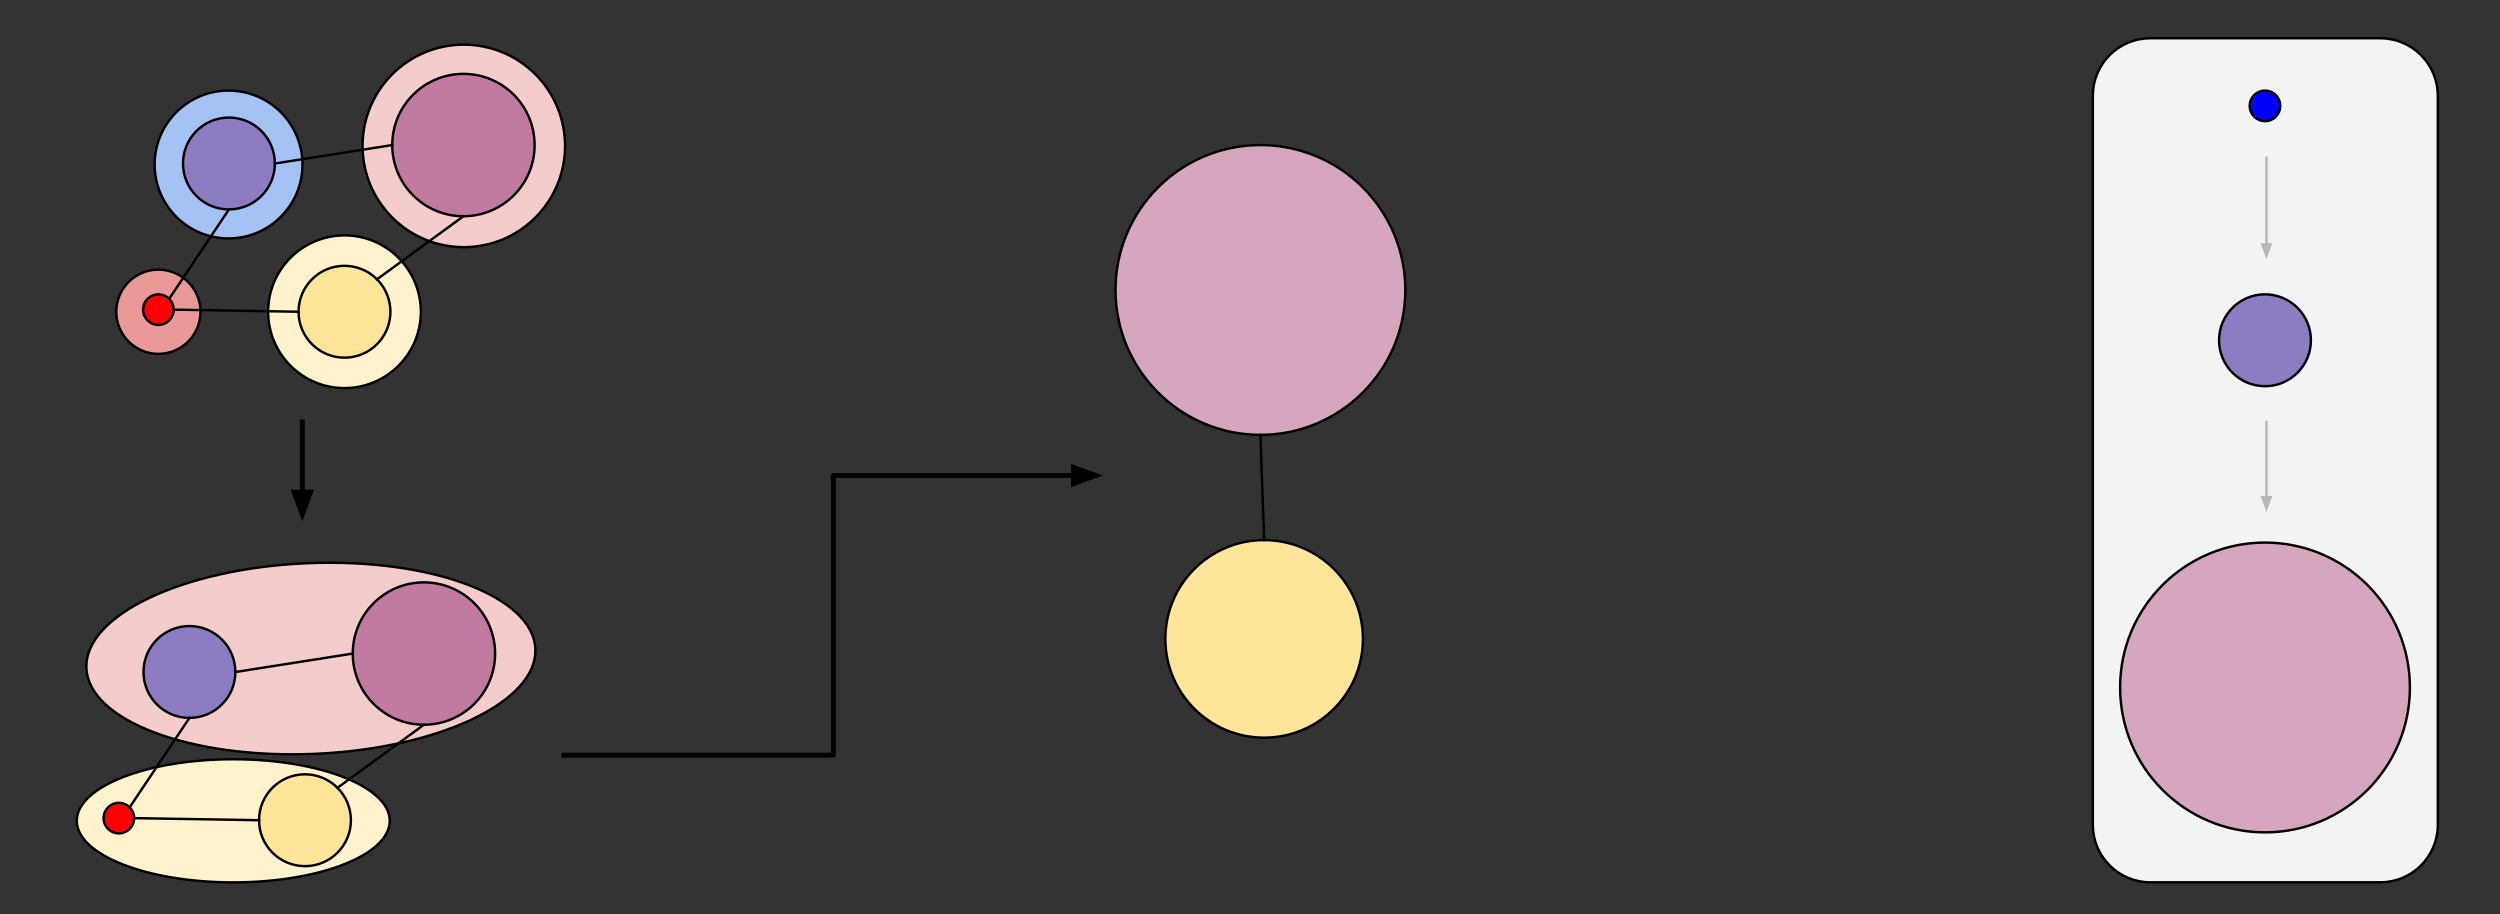 <svg version="1.1" viewBox="0.0 0.0 1020.0 373.0" fill="none" stroke="none" stroke-linecap="square" stroke-miterlimit="10" xmlns:xlink="http://www.w3.org/1999/xlink" xmlns="http://www.w3.org/2000/svg"><rect x="0.0" y="0.0" width="1020.0" height="373.0" fill="#333333" stroke="none"/><clipPath id="p.0"><path d="m0 0l1020.0 0l0 373.0l-1020.0 0l0 -373.0z" clip-rule="nonzero"/></clipPath><g clip-path="url(#p.0)"><path fill="#000000" fill-opacity="0.0" d="m0 0l1020.0 0l0 373.0l-1020.0 0z" fill-rule="evenodd"/><path fill="#f3f3f3" d="m853.874 39.063l0 0c0 -12.956 10.503 -23.46 23.46 -23.46l93.836 0l0 0c6.222 0 12.189 2.472 16.589 6.871c4.4 4.4 6.871 10.367 6.871 16.589l0 297.458c0 12.956 -10.503 23.46 -23.46 23.46l-93.836 0c-12.956 0 -23.46 -10.503 -23.46 -23.46z" fill-rule="evenodd"/><path stroke="#000000" stroke-width="1.0" stroke-linejoin="round" stroke-linecap="butt" d="m853.874 39.063l0 0c0 -12.956 10.503 -23.46 23.46 -23.46l93.836 0l0 0c6.222 0 12.189 2.472 16.589 6.871c4.4 4.4 6.871 10.367 6.871 16.589l0 297.458c0 12.956 -10.503 23.46 -23.46 23.46l-93.836 0c-12.956 0 -23.46 -10.503 -23.46 -23.46z" fill-rule="evenodd"/><path fill="#f4cccc" d="m147.927 59.528l0 0c0 -22.813 18.494 -41.307 41.307 -41.307l0 0c10.955 0 21.462 4.352 29.209 12.099c7.747 7.747 12.099 18.253 12.099 29.209l0 0c0 22.813 -18.494 41.307 -41.307 41.307l0 0c-22.813 0 -41.307 -18.494 -41.307 -41.307z" fill-rule="evenodd"/><path stroke="#000000" stroke-width="1.0" stroke-linejoin="round" stroke-linecap="butt" d="m147.927 59.528l0 0c0 -22.813 18.494 -41.307 41.307 -41.307l0 0c10.955 0 21.462 4.352 29.209 12.099c7.747 7.747 12.099 18.253 12.099 29.209l0 0c0 22.813 -18.494 41.307 -41.307 41.307l0 0c-22.813 0 -41.307 -18.494 -41.307 -41.307z" fill-rule="evenodd"/><path fill="#fff2cc" d="m109.401 127.193l0 0c0 -17.203 13.946 -31.15 31.15 -31.15l0 0c8.261 0 16.184 3.282 22.026 9.124c5.842 5.842 9.124 13.765 9.124 22.026l0 0c0 17.203 -13.946 31.15 -31.15 31.15l0 0c-17.203 0 -31.15 -13.946 -31.15 -31.15z" fill-rule="evenodd"/><path stroke="#000000" stroke-width="1.0" stroke-linejoin="round" stroke-linecap="butt" d="m109.401 127.193l0 0c0 -17.203 13.946 -31.15 31.15 -31.15l0 0c8.261 0 16.184 3.282 22.026 9.124c5.842 5.842 9.124 13.765 9.124 22.026l0 0c0 17.203 -13.946 31.15 -31.15 31.15l0 0c-17.203 0 -31.15 -13.946 -31.15 -31.15z" fill-rule="evenodd"/><path fill="#ea9999" d="m47.44 127.197l0 0c0 -9.489 7.692 -17.181 17.181 -17.181l0 0c4.557 0 8.927 1.81 12.149 5.032c3.222 3.222 5.032 7.592 5.032 12.149l0 0c0 9.489 -7.692 17.181 -17.181 17.181l0 0c-9.489 0 -17.181 -7.692 -17.181 -17.181z" fill-rule="evenodd"/><path stroke="#000000" stroke-width="1.0" stroke-linejoin="round" stroke-linecap="butt" d="m47.44 127.197l0 0c0 -9.489 7.692 -17.181 17.181 -17.181l0 0c4.557 0 8.927 1.81 12.149 5.032c3.222 3.222 5.032 7.592 5.032 12.149l0 0c0 9.489 -7.692 17.181 -17.181 17.181l0 0c-9.489 0 -17.181 -7.692 -17.181 -17.181z" fill-rule="evenodd"/><path fill="#a4c2f4" d="m63.09 67.121l0 0c0 -16.656 13.502 -30.157 30.157 -30.157l0 0c7.998 0 15.669 3.177 21.325 8.833c5.656 5.656 8.833 13.326 8.833 21.325l0 0c0 16.656 -13.502 30.157 -30.157 30.157l0 0c-16.656 0 -30.157 -13.502 -30.157 -30.157z" fill-rule="evenodd"/><path stroke="#000000" stroke-width="1.0" stroke-linejoin="round" stroke-linecap="butt" d="m63.09 67.121l0 0c0 -16.656 13.502 -30.157 30.157 -30.157l0 0c7.998 0 15.669 3.177 21.325 8.833c5.656 5.656 8.833 13.326 8.833 21.325l0 0c0 16.656 -13.502 30.157 -30.157 30.157l0 0c-16.656 0 -30.157 -13.502 -30.157 -30.157z" fill-rule="evenodd"/><path fill="#8e7cc3" d="m74.663 66.703l0 0c0 -10.35 8.39 -18.74 18.74 -18.74l0 0c4.97 0 9.737 1.974 13.251 5.489c3.514 3.514 5.489 8.281 5.489 13.251l0 0c0 10.35 -8.39 18.74 -18.74 18.74l0 0c-10.35 0 -18.74 -8.39 -18.74 -18.74z" fill-rule="evenodd"/><path stroke="#000000" stroke-width="1.0" stroke-linejoin="round" stroke-linecap="butt" d="m74.663 66.703l0 0c0 -10.35 8.39 -18.74 18.74 -18.74l0 0c4.97 0 9.737 1.974 13.251 5.489c3.514 3.514 5.489 8.281 5.489 13.251l0 0c0 10.35 -8.39 18.74 -18.74 18.74l0 0c-10.35 0 -18.74 -8.39 -18.74 -18.74z" fill-rule="evenodd"/><path fill="#c27ba0" d="m160.042 59.181l0 0c0 -16.038 13.001 -29.039 29.039 -29.039l0 0c7.702 0 15.088 3.059 20.534 8.505c5.446 5.446 8.505 12.832 8.505 20.534l0 0c0 16.038 -13.001 29.039 -29.039 29.039l0 0c-16.038 0 -29.039 -13.001 -29.039 -29.039z" fill-rule="evenodd"/><path stroke="#000000" stroke-width="1.0" stroke-linejoin="round" stroke-linecap="butt" d="m160.042 59.181l0 0c0 -16.038 13.001 -29.039 29.039 -29.039l0 0c7.702 0 15.088 3.059 20.534 8.505c5.446 5.446 8.505 12.832 8.505 20.534l0 0c0 16.038 -13.001 29.039 -29.039 29.039l0 0c-16.038 0 -29.039 -13.001 -29.039 -29.039z" fill-rule="evenodd"/><path fill="#ffe599" d="m121.807 127.19l0 0c0 -10.35 8.39 -18.74 18.74 -18.74l0 0c4.97 0 9.737 1.974 13.251 5.489c3.514 3.514 5.489 8.281 5.489 13.251l0 0c0 10.35 -8.39 18.74 -18.74 18.74l0 0c-10.35 0 -18.74 -8.39 -18.74 -18.74z" fill-rule="evenodd"/><path stroke="#000000" stroke-width="1.0" stroke-linejoin="round" stroke-linecap="butt" d="m121.807 127.19l0 0c0 -10.35 8.39 -18.74 18.74 -18.74l0 0c4.97 0 9.737 1.974 13.251 5.489c3.514 3.514 5.489 8.281 5.489 13.251l0 0c0 10.35 -8.39 18.74 -18.74 18.74l0 0c-10.35 0 -18.74 -8.39 -18.74 -18.74z" fill-rule="evenodd"/><path fill="#ff0000" d="m58.38 126.329l0 0c0 -3.444 2.792 -6.236 6.236 -6.236l0 0c1.654 0 3.24 0.657 4.41 1.827c1.17 1.17 1.827 2.756 1.827 4.41l0 0c0 3.444 -2.792 6.236 -6.236 6.236l0 0c-3.444 0 -6.236 -2.792 -6.236 -6.236z" fill-rule="evenodd"/><path stroke="#000000" stroke-width="1.0" stroke-linejoin="round" stroke-linecap="butt" d="m58.38 126.329l0 0c0 -3.444 2.792 -6.236 6.236 -6.236l0 0c1.654 0 3.24 0.657 4.41 1.827c1.17 1.17 1.827 2.756 1.827 4.41l0 0c0 3.444 -2.792 6.236 -6.236 6.236l0 0c-3.444 0 -6.236 -2.792 -6.236 -6.236z" fill-rule="evenodd"/><path fill="#000000" fill-opacity="0.0" d="m160.042 59.181l-47.906 7.528" fill-rule="evenodd"/><path stroke="#000000" stroke-width="1.0" stroke-linejoin="round" stroke-linecap="butt" d="m160.042 59.181l-47.906 7.528" fill-rule="evenodd"/><path fill="#000000" fill-opacity="0.0" d="m189.082 88.221l-35.276 25.732" fill-rule="evenodd"/><path stroke="#000000" stroke-width="1.0" stroke-linejoin="round" stroke-linecap="butt" d="m189.082 88.221l-35.276 25.732" fill-rule="evenodd"/><path fill="#000000" fill-opacity="0.0" d="m121.807 127.19l-50.961 -0.85" fill-rule="evenodd"/><path stroke="#000000" stroke-width="1.0" stroke-linejoin="round" stroke-linecap="butt" d="m121.807 127.19l-50.961 -0.85" fill-rule="evenodd"/><path fill="#000000" fill-opacity="0.0" d="m93.403 85.443l-24.378 36.472" fill-rule="evenodd"/><path stroke="#000000" stroke-width="1.0" stroke-linejoin="round" stroke-linecap="butt" d="m93.403 85.443l-24.378 36.472" fill-rule="evenodd"/><path fill="#f4cccc" d="m35.25 272.604l0 0c-0.913 -21.474 39.353 -40.638 89.937 -42.803l0 0c50.584 -2.166 92.331 13.487 93.244 34.961l0 0c0.913 21.474 -39.353 40.638 -89.937 42.803l0 0c-50.584 2.166 -92.331 -13.487 -93.244 -34.961z" fill-rule="evenodd"/><path stroke="#000000" stroke-width="1.0" stroke-linejoin="round" stroke-linecap="butt" d="m35.25 272.604l0 0c-0.913 -21.474 39.353 -40.638 89.937 -42.803l0 0c50.584 -2.166 92.331 13.487 93.244 34.961l0 0c0.913 21.474 -39.353 40.638 -89.937 42.803l0 0c-50.584 2.166 -92.331 -13.487 -93.244 -34.961z" fill-rule="evenodd"/><path fill="#fff2cc" d="m31.331 334.894l0 0c0 -13.872 28.583 -25.118 63.843 -25.118l0 0c35.259 0 63.843 11.246 63.843 25.118l0 0c0 13.872 -28.583 25.118 -63.843 25.118l0 0c-35.259 0 -63.843 -11.246 -63.843 -25.118z" fill-rule="evenodd"/><path stroke="#000000" stroke-width="1.0" stroke-linejoin="round" stroke-linecap="butt" d="m31.331 334.894l0 0c0 -13.872 28.583 -25.118 63.843 -25.118l0 0c35.259 0 63.843 11.246 63.843 25.118l0 0c0 13.872 -28.583 25.118 -63.843 25.118l0 0c-35.259 0 -63.843 -11.246 -63.843 -25.118z" fill-rule="evenodd"/><path fill="#8e7cc3" d="m58.545 274.17l0 0c0 -10.35 8.39 -18.74 18.74 -18.74l0 0c4.97 0 9.737 1.974 13.251 5.489c3.514 3.514 5.489 8.281 5.489 13.251l0 0c0 10.35 -8.39 18.74 -18.74 18.74l0 0c-10.35 0 -18.74 -8.39 -18.74 -18.74z" fill-rule="evenodd"/><path stroke="#000000" stroke-width="1.0" stroke-linejoin="round" stroke-linecap="butt" d="m58.545 274.17l0 0c0 -10.35 8.39 -18.74 18.74 -18.74l0 0c4.97 0 9.737 1.974 13.251 5.489c3.514 3.514 5.489 8.281 5.489 13.251l0 0c0 10.35 -8.39 18.74 -18.74 18.74l0 0c-10.35 0 -18.74 -8.39 -18.74 -18.74z" fill-rule="evenodd"/><path fill="#c27ba0" d="m143.924 266.648l0 0c0 -16.038 13.001 -29.039 29.039 -29.039l0 0c7.702 0 15.088 3.059 20.534 8.505c5.446 5.446 8.505 12.832 8.505 20.534l0 0c0 16.038 -13.001 29.039 -29.039 29.039l0 0c-16.038 0 -29.039 -13.001 -29.039 -29.039z" fill-rule="evenodd"/><path stroke="#000000" stroke-width="1.0" stroke-linejoin="round" stroke-linecap="butt" d="m143.924 266.648l0 0c0 -16.038 13.001 -29.039 29.039 -29.039l0 0c7.702 0 15.088 3.059 20.534 8.505c5.446 5.446 8.505 12.832 8.505 20.534l0 0c0 16.038 -13.001 29.039 -29.039 29.039l0 0c-16.038 0 -29.039 -13.001 -29.039 -29.039z" fill-rule="evenodd"/><path fill="#ffe599" d="m105.689 334.656l0 0c0 -10.35 8.39 -18.74 18.74 -18.74l0 0c4.97 0 9.737 1.974 13.251 5.489c3.514 3.514 5.489 8.281 5.489 13.251l0 0c0 10.35 -8.39 18.74 -18.74 18.74l0 0c-10.35 0 -18.74 -8.39 -18.74 -18.74z" fill-rule="evenodd"/><path stroke="#000000" stroke-width="1.0" stroke-linejoin="round" stroke-linecap="butt" d="m105.689 334.656l0 0c0 -10.35 8.39 -18.74 18.74 -18.74l0 0c4.97 0 9.737 1.974 13.251 5.489c3.514 3.514 5.489 8.281 5.489 13.251l0 0c0 10.35 -8.39 18.74 -18.74 18.74l0 0c-10.35 0 -18.74 -8.39 -18.74 -18.74z" fill-rule="evenodd"/><path fill="#ff0000" d="m42.262 333.795l0 0c0 -3.444 2.792 -6.236 6.236 -6.236l0 0c1.654 0 3.24 0.657 4.41 1.827c1.17 1.17 1.827 2.756 1.827 4.41l0 0c0 3.444 -2.792 6.236 -6.236 6.236l0 0c-3.444 0 -6.236 -2.792 -6.236 -6.236z" fill-rule="evenodd"/><path stroke="#000000" stroke-width="1.0" stroke-linejoin="round" stroke-linecap="butt" d="m42.262 333.795l0 0c0 -3.444 2.792 -6.236 6.236 -6.236l0 0c1.654 0 3.24 0.657 4.41 1.827c1.17 1.17 1.827 2.756 1.827 4.41l0 0c0 3.444 -2.792 6.236 -6.236 6.236l0 0c-3.444 0 -6.236 -2.792 -6.236 -6.236z" fill-rule="evenodd"/><path fill="#000000" fill-opacity="0.0" d="m143.924 266.648l-47.906 7.528" fill-rule="evenodd"/><path stroke="#000000" stroke-width="1.0" stroke-linejoin="round" stroke-linecap="butt" d="m143.924 266.648l-47.906 7.528" fill-rule="evenodd"/><path fill="#000000" fill-opacity="0.0" d="m172.963 295.687l-35.276 25.732" fill-rule="evenodd"/><path stroke="#000000" stroke-width="1.0" stroke-linejoin="round" stroke-linecap="butt" d="m172.963 295.687l-35.276 25.732" fill-rule="evenodd"/><path fill="#000000" fill-opacity="0.0" d="m105.689 334.656l-50.961 -0.85" fill-rule="evenodd"/><path stroke="#000000" stroke-width="1.0" stroke-linejoin="round" stroke-linecap="butt" d="m105.689 334.656l-50.961 -0.85" fill-rule="evenodd"/><path fill="#000000" fill-opacity="0.0" d="m77.285 292.91l-24.378 36.472" fill-rule="evenodd"/><path stroke="#000000" stroke-width="1.0" stroke-linejoin="round" stroke-linecap="butt" d="m77.285 292.91l-24.378 36.472" fill-rule="evenodd"/><path fill="#d5a6bd" d="m455.133 118.304l0 0c0 -32.65 26.468 -59.118 59.118 -59.118l0 0c15.679 0 30.716 6.228 41.803 17.315c11.087 11.087 17.315 26.124 17.315 41.803l0 0c0 32.65 -26.468 59.118 -59.118 59.118l0 0c-32.65 0 -59.118 -26.468 -59.118 -59.118z" fill-rule="evenodd"/><path stroke="#000000" stroke-width="1.0" stroke-linejoin="round" stroke-linecap="butt" d="m455.133 118.304l0 0c0 -32.65 26.468 -59.118 59.118 -59.118l0 0c15.679 0 30.716 6.228 41.803 17.315c11.087 11.087 17.315 26.124 17.315 41.803l0 0c0 32.65 -26.468 59.118 -59.118 59.118l0 0c-32.65 0 -59.118 -26.468 -59.118 -59.118z" fill-rule="evenodd"/><path fill="#ffe599" d="m475.469 260.663l0 0c0 -22.257 18.043 -40.299 40.299 -40.299l0 0c10.688 0 20.938 4.246 28.496 11.803c7.558 7.558 11.803 17.808 11.803 28.496l0 0c0 22.257 -18.043 40.299 -40.299 40.299l0 0c-22.257 0 -40.299 -18.043 -40.299 -40.299z" fill-rule="evenodd"/><path stroke="#000000" stroke-width="1.0" stroke-linejoin="round" stroke-linecap="butt" d="m475.469 260.663l0 0c0 -22.257 18.043 -40.299 40.299 -40.299l0 0c10.688 0 20.938 4.246 28.496 11.803c7.558 7.558 11.803 17.808 11.803 28.496l0 0c0 22.257 -18.043 40.299 -40.299 40.299l0 0c-22.257 0 -40.299 -18.043 -40.299 -40.299z" fill-rule="evenodd"/><path fill="#000000" fill-opacity="0.0" d="m514.251 177.422l1.512 42.929" fill-rule="evenodd"/><path stroke="#000000" stroke-width="1.0" stroke-linejoin="round" stroke-linecap="butt" d="m514.251 177.422l1.512 42.929" fill-rule="evenodd"/><path fill="#000000" fill-opacity="0.0" d="m123.339 172.141l0 40.63" fill-rule="evenodd"/><path stroke="#000000" stroke-width="2.0" stroke-linejoin="round" stroke-linecap="butt" d="m123.339 172.141l0 28.63" fill-rule="evenodd"/><path fill="#000000" stroke="#000000" stroke-width="2.0" stroke-linecap="butt" d="m120.035 200.771l3.303 9.076l3.303 -9.076z" fill-rule="evenodd"/><path fill="#000000" fill-opacity="0.0" d="m230.018 308.111l109.984 0l0 -114.11l109.984 0" fill-rule="evenodd"/><path stroke="#000000" stroke-width="2.0" stroke-linejoin="round" stroke-linecap="butt" d="m230.018 308.111l109.984 0l0 -114.11l97.984 0" fill-rule="evenodd"/><path fill="#000000" stroke="#000000" stroke-width="2.0" stroke-linecap="butt" d="m437.986 197.304l9.076 -3.303l-9.076 -3.303z" fill-rule="evenodd"/><path fill="#d5a6bd" d="m865.006 280.486l0 0c0 -32.65 26.468 -59.118 59.118 -59.118l0 0c15.679 0 30.716 6.229 41.803 17.315c11.087 11.087 17.315 26.124 17.315 41.803l0 0c0 32.65 -26.468 59.118 -59.118 59.118l0 0c-32.65 0 -59.118 -26.468 -59.118 -59.118z" fill-rule="evenodd"/><path stroke="#000000" stroke-width="1.0" stroke-linejoin="round" stroke-linecap="butt" d="m865.006 280.486l0 0c0 -32.65 26.468 -59.118 59.118 -59.118l0 0c15.679 0 30.716 6.229 41.803 17.315c11.087 11.087 17.315 26.124 17.315 41.803l0 0c0 32.65 -26.468 59.118 -59.118 59.118l0 0c-32.65 0 -59.118 -26.468 -59.118 -59.118z" fill-rule="evenodd"/><path fill="#8e7cc3" d="m905.374 138.833l0 0c0 -10.35 8.39 -18.74 18.74 -18.74l0 0c4.97 0 9.737 1.974 13.251 5.489c3.514 3.514 5.489 8.281 5.489 13.251l0 0c0 10.35 -8.39 18.74 -18.74 18.74l0 0c-10.35 0 -18.74 -8.39 -18.74 -18.74z" fill-rule="evenodd"/><path stroke="#000000" stroke-width="1.0" stroke-linejoin="round" stroke-linecap="butt" d="m905.374 138.833l0 0c0 -10.35 8.39 -18.74 18.74 -18.74l0 0c4.97 0 9.737 1.974 13.251 5.489c3.514 3.514 5.489 8.281 5.489 13.251l0 0c0 10.35 -8.39 18.74 -18.74 18.74l0 0c-10.35 0 -18.74 -8.39 -18.74 -18.74z" fill-rule="evenodd"/><path fill="#0000ff" d="m917.878 43.197l0 0c0 -3.444 2.792 -6.236 6.236 -6.236l0 0c1.654 0 3.24 0.657 4.41 1.827c1.169 1.17 1.827 2.756 1.827 4.41l0 0c0 3.444 -2.792 6.236 -6.236 6.236l0 0c-3.444 0 -6.236 -2.792 -6.236 -6.236z" fill-rule="evenodd"/><path stroke="#000000" stroke-width="1.0" stroke-linejoin="round" stroke-linecap="butt" d="m917.878 43.197l0 0c0 -3.444 2.792 -6.236 6.236 -6.236l0 0c1.654 0 3.24 0.657 4.41 1.827c1.169 1.17 1.827 2.756 1.827 4.41l0 0c0 3.444 -2.792 6.236 -6.236 6.236l0 0c-3.444 0 -6.236 -2.792 -6.236 -6.236z" fill-rule="evenodd"/><path fill="#000000" fill-opacity="0.0" d="m924.721 64.299l0 41.417" fill-rule="evenodd"/><path stroke="#b7b7b7" stroke-width="1.0" stroke-linejoin="round" stroke-linecap="butt" d="m924.721 64.299l0 35.417" fill-rule="evenodd"/><path fill="#b7b7b7" stroke="#b7b7b7" stroke-width="1.0" stroke-linecap="butt" d="m923.069 99.716l1.652 4.538l1.652 -4.538z" fill-rule="evenodd"/><path fill="#000000" fill-opacity="0.0" d="m924.721 172.141l0 36.724" fill-rule="evenodd"/><path stroke="#b7b7b7" stroke-width="1.0" stroke-linejoin="round" stroke-linecap="butt" d="m924.721 172.141l0 30.724" fill-rule="evenodd"/><path fill="#b7b7b7" stroke="#b7b7b7" stroke-width="1.0" stroke-linecap="butt" d="m923.069 202.866l1.652 4.538l1.652 -4.538z" fill-rule="evenodd"/></g></svg>